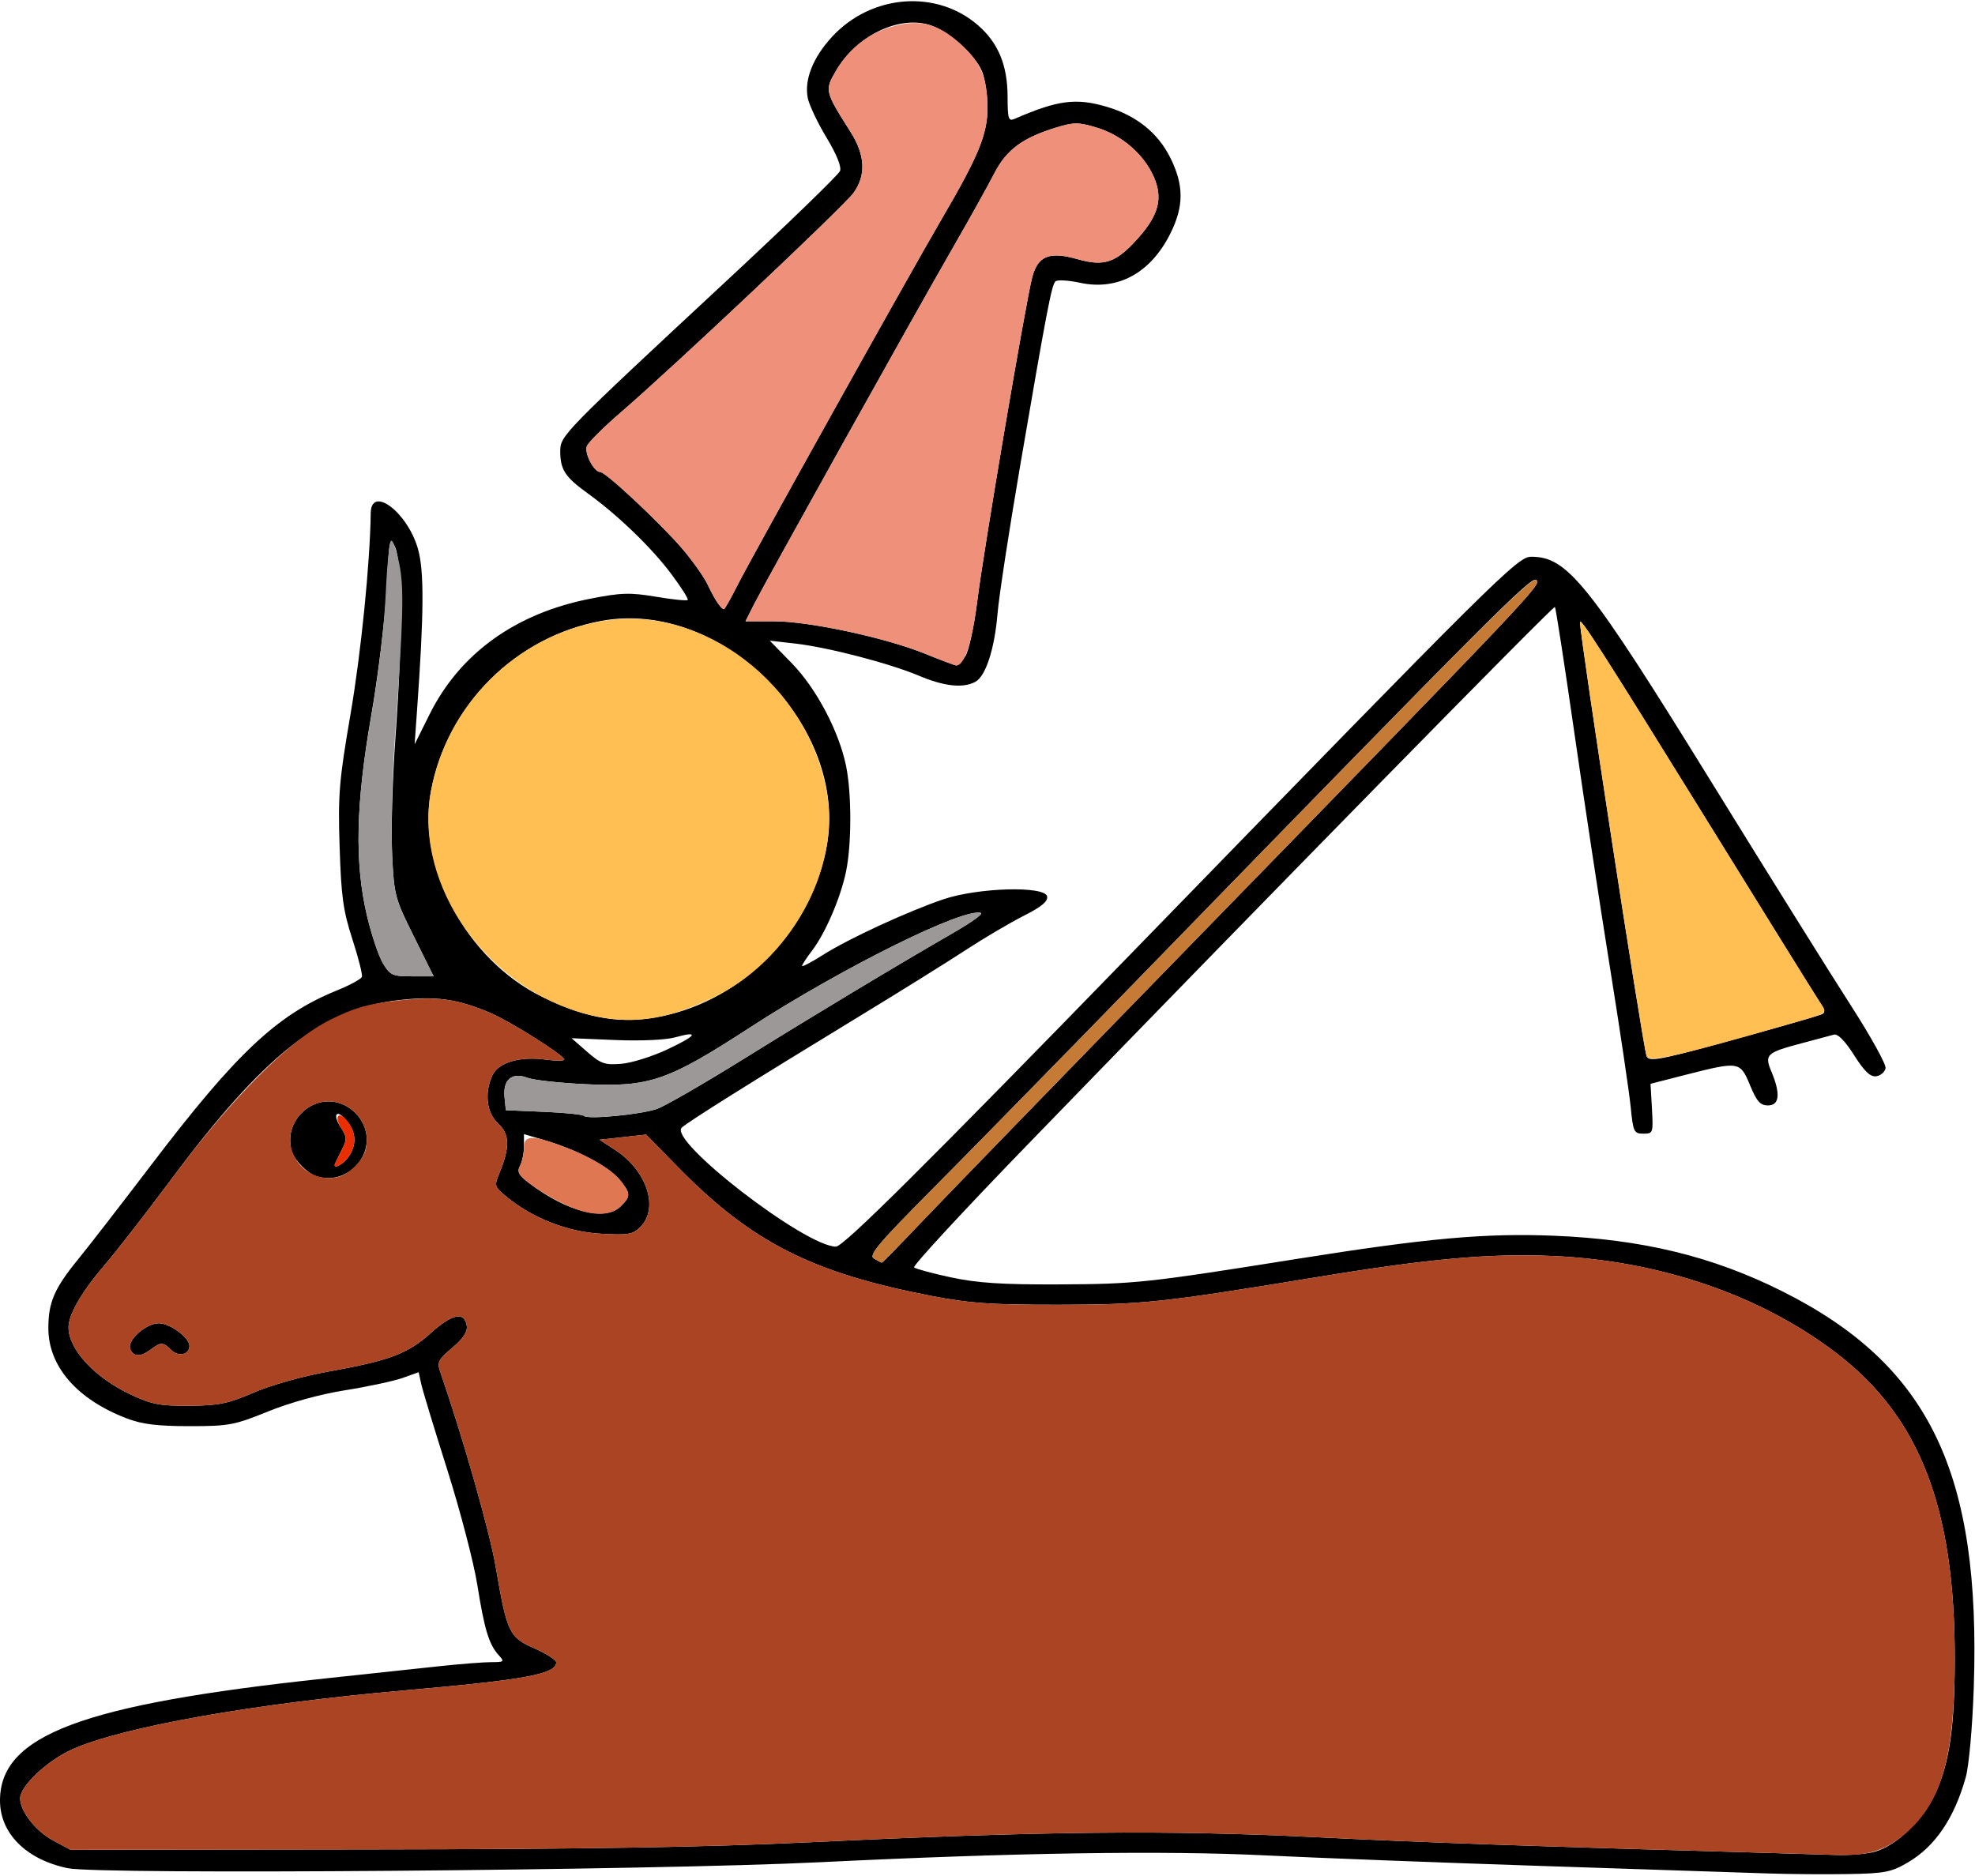 <?xml version="1.0" encoding="UTF-8" standalone="no"?>
<!DOCTYPE svg PUBLIC "-//W3C//DTD SVG 1.1//EN"
"http://www.w3.org/Graphics/SVG/1.1/DTD/svg11.dtd">
<svg width="600px" height="570px"
xmlns="http://www.w3.org/2000/svg" version="1.1">
<g transform="translate(0000, 0000) scale(1, 1)">
<path fill="#000000" stroke="none" d="
M 536.94 569.22
C 530.20 568.98 499.35 567.97 468.37 566.95
C 437.39 565.93 399.65 564.48 384.49 563.74
C 353.87 562.22 308.31 562.91 249.18 565.81
C 198.11 568.32 30.28 569.66 20.58 567.63
C 7.96 565.00 0.00 557.06 0.00 547.08
C 0.00 527.23 24.83 517.89 98.57 510.00
C 111.37 508.64 127.08 506.94 133.47 506.26
C 139.86 505.57 146.98 505.02 149.27 505.02
C 153.17 505.03 153.32 504.89 151.49 502.89
C 148.54 499.61 147.16 495.09 145.02 481.61
C 143.94 474.82 139.84 459.10 135.91 446.67
C 131.98 434.25 128.40 422.47 127.97 420.51
L 127.19 416.93
L 122.22 418.70
C 119.49 419.65 111.67 421.33 104.85 422.41
C 97.30 423.61 88.14 426.14 81.43 428.86
C 71.18 433.02 69.51 433.32 57.55 433.32
C 47.87 433.32 43.19 432.75 38.57 430.99
C 23.42 425.21 14.69 415.18 14.69 403.55
C 14.69 395.64 16.52 391.44 23.87 382.45
C 26.90 378.75 36.84 365.90 45.96 353.93
C 71.80 319.96 84.16 308.34 102.24 300.98
C 106.26 299.35 109.73 297.47 109.95 296.79
C 110.18 296.12 108.87 290.98 107.06 285.38
C 104.27 276.80 103.65 272.39 103.18 257.42
C 102.66 241.46 103.00 237.34 106.49 216.97
C 109.68 198.43 112.44 170.87 112.62 155.95
C 112.73 147.32 123.72 155.53 126.94 166.65
C 128.89 173.35 128.83 186.02 126.66 216.35
L 125.96 226.16
L 130.46 217.13
C 139.68 198.57 156.59 186.37 179.28 181.92
C 188.74 180.06 191.39 179.99 199.29 181.31
C 204.28 182.15 208.62 182.60 208.92 182.30
C 209.22 182.00 206.95 178.42 203.88 174.32
C 197.82 166.26 187.68 156.49 178.44 149.82
C 171.67 144.94 170.20 142.66 170.20 137.11
C 170.20 132.37 170.85 131.71 221.18 84.90
C 239.46 67.91 254.76 53.08 255.20 51.95
C 255.69 50.66 254.14 46.85 251.07 41.76
C 248.38 37.30 245.83 31.91 245.40 29.80
C 244.30 24.26 246.93 17.55 252.71 11.25
C 264.65 -1.78 284.60 -3.33 297.24 7.78
C 303.29 13.12 306.06 19.81 306.10 29.25
C 306.12 36.20 306.36 36.93 308.27 36.10
C 321.39 30.40 326.93 29.68 336.31 32.47
C 345.26 35.13 351.78 40.38 355.54 47.93
C 359.68 56.24 359.69 62.63 355.60 70.86
C 349.59 82.95 339.65 88.39 328.13 85.92
C 324.55 85.14 321.17 84.96 320.63 85.50
C 319.46 86.68 317.98 94.44 309.91 141.58
C 306.56 161.13 303.48 181.27 303.06 186.32
C 302.16 197.16 299.46 205.48 296.30 207.17
C 292.57 209.17 286.87 208.56 279.22 205.33
C 270.11 201.50 251.55 196.67 241.52 195.53
L 233.85 194.66
L 240.56 201.53
C 247.98 209.15 254.84 222.12 257.02 232.66
C 258.76 241.07 258.75 256.77 256.98 265.02
C 255.28 273.00 250.73 283.54 246.70 288.84
C 245.03 291.02 243.67 293.11 243.67 293.48
C 243.67 293.86 246.56 292.33 250.10 290.09
C 257.80 285.21 275.52 277.02 286.53 273.26
C 297.09 269.67 317.45 269.09 318.11 272.37
C 318.40 273.88 316.40 275.54 310.93 278.29
C 306.76 280.42 298.87 285.06 293.41 288.64
C 287.94 292.22 273.55 301.19 261.43 308.57
C 228.54 328.60 208.97 340.86 207.12 342.61
C 202.93 346.57 244.65 378.77 253.96 378.77
C 256.24 378.77 280.92 354.26 344.07 289.29
C 455.74 174.41 461.02 169.16 465.22 169.16
C 476.20 169.16 482.61 177.18 519.98 237.71
C 537.28 265.74 556.35 296.28 562.33 305.57
C 568.32 314.87 573.05 323.42 572.83 324.57
C 572.61 325.73 571.32 326.82 569.99 327.01
C 568.20 327.25 566.41 325.55 563.27 320.60
C 560.51 316.26 558.32 314.03 557.14 314.36
C 556.14 314.64 551.72 315.82 547.35 316.98
C 536.55 319.85 535.97 320.40 538.20 325.72
C 540.97 332.37 540.59 335.87 537.10 335.87
C 534.78 335.87 533.69 334.66 531.66 329.74
C 528.65 322.49 528.34 322.44 512.45 326.48
L 501.43 329.30
L 501.86 336.88
C 502.27 344.24 502.20 344.45 499.25 344.45
C 496.38 344.45 496.15 343.95 495.38 336.18
C 494.93 331.63 492.07 312.46 489.04 293.58
C 486.01 274.70 481.13 242.53 478.20 222.08
C 475.26 201.63 472.64 184.68 472.38 184.41
C 471.92 183.96 386.60 270.96 311.85 348.12
C 292.59 368.00 277.22 384.63 277.70 385.09
C 278.18 385.53 283.25 386.90 288.98 388.13
C 296.98 389.83 304.51 390.32 321.43 390.25
C 344.96 390.15 348.06 389.82 394.29 382.46
C 433.67 376.20 451.10 374.63 472.04 375.46
C 498.91 376.54 520.25 381.73 541.41 392.32
C 586.11 414.71 601.87 447.36 599.62 512.91
C 599.22 524.79 598.16 536.49 597.20 539.97
C 593.72 552.43 587.88 561.04 579.60 565.89
C 574.59 568.82 572.61 569.22 561.58 569.41
C 554.77 569.53 543.67 569.45 536.94 569.22
M 569.53 562.62
C 576.29 560.75 584.41 552.85 588.15 544.54
C 592.27 535.33 593.83 524.42 593.85 504.38
C 593.93 458.08 583.24 430.47 557.76 411.03
C 534.84 393.55 504.40 383.10 472.04 381.63
C 452.90 380.76 434.40 382.40 400.41 387.99
C 353.04 395.78 347.23 396.40 321.43 396.43
C 301.15 396.45 294.54 396.00 282.96 393.75
C 246.70 386.75 228.42 377.47 206.20 354.85
L 196.27 344.73
L 189.20 345.52
L 182.12 346.29
L 186.83 349.35
C 196.52 355.64 200.28 367.06 194.55 372.79
C 192.23 375.11 190.91 375.33 182.38 374.84
C 172.25 374.25 161.63 370.05 153.70 363.48
C 150.20 360.58 150.12 360.29 151.71 356.44
C 154.95 348.58 154.86 344.66 151.36 341.41
C 147.82 338.11 147.10 332.19 149.58 326.73
C 151.37 322.82 157.93 320.87 165.75 321.95
C 168.87 322.37 171.43 322.36 171.43 321.92
C 171.43 320.70 155.13 310.41 149.16 307.85
C 138.82 303.44 132.31 302.55 120.55 303.95
C 97.75 306.67 80.08 320.65 52.32 357.94
C 44.53 368.38 35.33 380.25 31.85 384.29
C 24.86 392.42 20.82 399.39 20.82 403.30
C 20.82 410.01 28.80 418.61 39.80 423.76
C 46.10 426.70 48.61 427.18 57.55 427.12
C 66.47 427.06 69.27 426.47 77.07 423.11
C 82.27 420.86 92.00 418.12 99.72 416.74
C 118.47 413.37 123.88 411.33 130.96 404.95
C 137.44 399.12 141.16 398.41 141.81 402.87
C 142.07 404.68 140.69 406.73 137.40 409.51
C 133.20 413.04 132.75 413.91 133.70 416.68
C 140.76 437.18 148.74 465.25 150.61 476.14
C 154.05 496.18 154.65 497.43 162.42 500.86
C 166.03 502.47 168.98 504.36 168.98 505.08
C 168.98 508.65 159.56 510.40 123.06 513.59
C 77.14 517.61 37.13 524.71 21.89 531.55
C 14.36 534.93 6.12 542.70 6.12 546.40
C 6.13 550.35 10.87 556.39 16.18 559.23
L 21.43 562.03
L 112.04 561.92
C 177.88 561.85 214.54 561.25 246.12 559.74
C 317.01 556.36 354.47 555.98 399.18 558.18
C 432.76 559.83 465.43 560.97 539.39 563.05
C 545.45 563.22 553.71 563.48 557.76 563.61
C 561.80 563.75 567.10 563.31 569.53 562.62
M 280.13 371.14
C 286.68 364.25 321.80 328.06 358.16 290.75
C 467.12 178.93 468.24 177.74 466.74 176.23
C 465.34 174.84 453.42 186.79 348.97 294.17
C 324.39 319.45 295.10 349.37 283.87 360.67
C 266.72 377.93 263.78 381.40 265.51 382.40
C 266.63 383.06 267.70 383.62 267.88 383.64
C 268.08 383.67 273.59 378.04 280.13 371.14
M 188.57 366.52
C 191.71 363.38 191.66 362.56 188.06 358.28
C 184.73 354.32 175.22 349.32 165.61 346.49
L 159.18 344.59
L 159.18 348.28
C 159.18 350.31 158.64 352.98 157.98 354.21
C 157.02 356.02 157.54 357.03 160.74 359.47
C 172.25 368.22 183.92 371.17 188.57 366.52
M 199.59 336.93
C 201.96 336.10 213.80 329.28 225.92 321.74
C 247.65 308.23 272.29 293.41 290.17 283.10
C 295.20 280.19 298.73 277.63 298.00 277.39
C 292.86 275.67 255.77 294.07 227.90 312.16
C 202.74 328.50 197.36 330.34 177.58 329.41
C 169.82 329.03 162.01 328.17 160.22 327.47
C 155.58 325.67 152.76 328.04 153.27 333.28
L 153.67 337.32
L 165.18 337.81
C 171.51 338.07 177.02 338.63 177.43 339.06
C 178.52 340.19 194.64 338.64 199.59 336.93
M 202.67 318.88
C 211.69 314.66 212.69 313.08 205.03 315.20
C 202.25 315.98 194.57 316.32 186.93 316.00
L 173.64 315.45
L 178.36 319.57
C 182.50 323.20 183.73 323.63 188.71 323.23
C 191.80 322.99 198.09 321.03 202.67 318.88
M 521.02 317.43
C 534.51 313.77 550.70 309.15 553.30 308.24
C 554.62 307.78 554.51 306.98 552.73 304.29
C 551.50 302.44 535.67 276.95 517.53 247.61
C 487.46 198.99 480.00 187.34 480.00 189.03
C 480.00 193.44 498.97 317.09 500.22 320.83
C 500.82 322.62 503.68 322.15 521.02 317.43
M 201.06 308.78
C 226.07 303.61 246.51 282.51 251.16 257.11
C 257.83 220.56 219.27 181.96 182.76 188.64
C 156.60 193.43 135.67 214.38 130.89 240.56
C 126.67 263.59 141.82 291.59 164.52 302.79
C 178.31 309.58 188.87 311.31 201.06 308.78
M 125.76 284.60
C 120.00 273.02 119.73 272.03 119.12 259.77
C 118.76 252.75 119.23 236.52 120.16 223.71
C 122.30 193.90 122.24 171.01 119.98 166.10
C 118.41 162.68 118.22 163.60 117.44 178.97
C 116.98 188.08 114.88 205.35 112.79 217.36
C 108.09 244.33 107.69 262.08 111.47 278.16
C 112.84 283.99 115.04 290.55 116.35 292.71
C 118.56 296.35 119.24 296.65 125.24 296.65
L 131.74 296.65
L 125.76 284.60
M 293.28 199.35
C 294.33 197.73 295.95 190.25 296.91 182.50
C 298.82 167.11 311.63 91.59 313.59 84.23
C 315.31 77.72 318.81 76.32 327.32 78.73
C 335.41 81.04 339.00 79.84 345.47 72.67
C 352.04 65.38 353.39 60.25 350.49 53.68
C 347.44 46.79 340.70 41.00 333.07 38.74
C 327.70 37.13 326.22 37.13 321.12 38.67
C 310.65 41.86 305.80 45.43 302.04 52.73
C 300.15 56.42 294.31 66.90 289.07 76.00
C 277.44 96.18 232.78 176.33 229.11 183.56
L 226.48 188.77
L 235.24 188.77
C 245.83 188.77 269.19 193.79 281.02 198.62
C 285.73 200.53 290.00 202.14 290.49 202.18
C 290.98 202.22 292.22 200.95 293.28 199.35
M 224.08 177.74
C 228.44 169.10 276.43 83.02 286.16 66.40
C 297.26 47.43 300.00 40.77 300.00 32.75
C 300.00 28.86 299.25 23.89 298.35 21.72
C 296.08 16.29 287.66 8.97 281.89 7.43
C 272.46 4.88 260.07 11.11 254.03 21.41
C 250.49 27.47 250.54 27.68 258.42 40.12
C 262.87 47.14 263.16 53.25 259.29 58.63
C 256.36 62.69 204.69 111.43 188.62 125.28
C 183.37 129.80 178.73 134.42 178.29 135.56
C 177.47 137.71 180.44 143.42 182.38 143.42
C 184.03 143.42 200.60 158.93 207.23 166.67
C 210.43 170.40 213.94 175.38 215.04 177.74
C 217.05 182.03 219.09 185.10 219.93 185.10
C 220.18 185.10 222.04 181.79 224.08 177.74"/>
<path fill="#000000" stroke="none" d="
M 39.55 409.84
C 38.56 407.24 44.36 402.06 48.27 402.06
C 51.66 402.06 57.55 406.43 57.55 408.93
C 57.55 411.64 54.20 412.36 51.98 410.15
C 49.58 407.74 48.84 407.72 45.84 410.00
C 42.70 412.37 40.51 412.32 39.55 409.84"/>
<path fill="#000000" stroke="none" d="
M 91.74 354.36
C 89.09 351.70 88.16 349.61 88.16 346.29
C 88.16 340.06 93.58 334.65 99.80 334.65
C 106.02 334.65 111.43 340.06 111.43 346.29
C 111.43 352.52 106.02 357.94 99.80 357.94
C 96.48 357.94 94.40 357.00 91.74 354.36
M 105.84 351.54
C 108.40 347.88 108.26 344.11 105.42 340.60
C 102.34 336.81 100.82 338.40 103.54 342.55
C 105.38 345.37 105.44 346.20 103.98 349.10
C 103.08 350.92 102.12 352.84 101.88 353.34
C 100.82 355.51 104.12 354.01 105.84 351.54"/>
<path fill="#ef907a" stroke="none" d="
M 281.02 198.62
C 269.19 193.79 245.83 188.77 235.24 188.77
L 226.48 188.77
L 229.11 183.56
C 232.78 176.33 277.44 96.18 289.07 76.00
C 294.31 66.90 300.15 56.42 302.04 52.73
C 305.80 45.43 310.65 41.86 321.12 38.67
C 326.22 37.13 327.70 37.13 333.07 38.74
C 340.70 41.00 347.44 46.79 350.49 53.68
C 353.39 60.25 352.04 65.38 345.47 72.67
C 339.00 79.84 335.41 81.04 327.32 78.73
C 318.81 76.32 315.31 77.72 313.59 84.23
C 311.63 91.59 298.82 167.11 296.91 182.50
C 295.35 195.07 292.96 202.39 290.49 202.18
C 290.00 202.14 285.73 200.53 281.02 198.62"/>
<path fill="#ef907a" stroke="none" d="
M 218.27 183.56
C 217.60 182.72 216.16 180.11 215.04 177.74
C 213.94 175.38 210.43 170.40 207.23 166.67
C 200.60 158.93 184.03 143.42 182.38 143.42
C 180.44 143.42 177.47 137.71 178.29 135.56
C 178.73 134.42 183.37 129.80 188.62 125.28
C 204.69 111.43 256.36 62.69 259.29 58.63
C 263.16 53.25 262.87 47.14 258.42 40.12
C 250.54 27.68 250.49 27.47 254.03 21.41
C 258.07 14.53 264.24 9.83 271.85 7.86
C 279.65 5.83 285.13 7.32 291.70 13.26
C 297.96 18.90 300.00 23.72 300.00 32.75
C 300.00 40.77 297.26 47.43 286.16 66.40
C 276.43 83.02 228.44 169.10 224.08 177.74
C 222.04 181.79 220.18 185.10 219.93 185.10
C 219.69 185.10 218.94 184.41 218.27 183.56"/>
<path fill="#9d9898" stroke="none" d="
M 177.43 339.06
C 177.02 338.63 171.51 338.07 165.18 337.81
L 153.67 337.32
L 153.27 333.28
C 152.76 328.04 155.58 325.67 160.22 327.47
C 162.01 328.17 169.82 329.03 177.58 329.41
C 197.36 330.34 202.74 328.50 227.90 312.16
C 255.77 294.07 292.86 275.67 298.00 277.39
C 298.73 277.63 295.20 280.19 290.17 283.10
C 272.29 293.41 247.65 308.23 225.92 321.74
C 213.80 329.28 201.96 336.10 199.59 336.93
C 194.64 338.64 178.52 340.19 177.43 339.06"/>
<path fill="#9d9898" stroke="none" d="
M 116.35 292.71
C 115.04 290.55 112.84 283.99 111.47 278.16
C 107.72 262.14 108.09 244.27 112.73 217.96
C 114.91 205.60 116.77 189.96 117.18 180.50
C 117.58 171.56 118.33 164.26 118.86 164.26
C 119.39 164.26 120.48 167.42 121.29 171.28
C 122.79 178.58 122.57 187.44 119.96 224.32
C 119.17 235.44 118.79 250.81 119.11 258.47
C 119.68 272.21 119.77 272.56 125.72 284.52
L 131.74 296.65
L 125.24 296.65
C 119.24 296.65 118.56 296.35 116.35 292.71"/>
<path fill="#c57a36" stroke="none" d="
M 265.51 382.40
C 263.78 381.40 266.72 377.93 283.87 360.67
C 295.10 349.37 324.39 319.45 348.97 294.17
C 449.61 190.67 465.38 174.87 466.76 176.26
C 468.24 177.74 466.78 179.29 358.16 290.75
C 321.80 328.06 286.68 364.25 280.13 371.14
C 273.59 378.04 268.08 383.67 267.88 383.64
C 267.70 383.62 266.63 383.06 265.51 382.40"/>
<path fill="#ffbf53" stroke="none" d="
M 500.22 320.83
C 498.97 317.09 480.00 193.44 480.00 189.03
C 480.00 187.34 487.46 198.99 517.53 247.61
C 535.67 276.95 551.50 302.44 552.73 304.29
C 555.27 308.13 556.13 307.53 542.45 311.47
C 508.74 321.15 500.90 322.89 500.22 320.83"/>
<path fill="#ffbf53" stroke="none" d="
M 179.11 308.36
C 148.29 300.89 125.67 269.09 130.89 240.56
C 135.72 214.07 157.00 193.02 183.31 188.66
C 213.50 183.67 245.19 207.91 251.16 240.56
C 255.45 264.09 240.01 292.01 216.56 303.15
C 202.16 310.01 191.79 311.44 179.11 308.36"/>
<path fill="#aa4422" stroke="none" d="
M 539.39 563.05
C 465.43 560.97 432.76 559.83 399.18 558.18
C 354.47 555.98 317.01 556.36 246.12 559.74
C 214.54 561.25 177.88 561.85 112.04 561.92
L 21.43 562.03
L 16.18 559.23
C 10.87 556.39 6.13 550.35 6.12 546.40
C 6.12 542.70 14.36 534.93 21.89 531.55
C 37.13 524.71 77.14 517.61 123.06 513.59
C 159.56 510.40 168.98 508.65 168.98 505.08
C 168.98 504.36 166.03 502.47 162.42 500.86
C 154.65 497.43 154.05 496.18 150.61 476.14
C 148.74 465.25 140.76 437.18 133.70 416.68
C 132.75 413.91 133.20 413.04 137.40 409.51
C 140.69 406.73 142.07 404.68 141.81 402.87
C 141.16 398.41 137.44 399.12 130.96 404.95
C 123.88 411.33 118.47 413.37 99.72 416.74
C 92.00 418.12 82.27 420.86 77.07 423.11
C 69.27 426.47 66.47 427.06 57.55 427.12
C 48.61 427.18 46.10 426.70 39.80 423.76
C 28.80 418.61 20.82 410.01 20.82 403.30
C 20.82 399.39 24.86 392.42 31.85 384.29
C 35.33 380.25 44.53 368.38 52.32 357.94
C 70.78 333.15 87.88 316.03 100.41 309.80
C 107.77 306.15 111.86 304.98 120.93 303.99
C 133.00 302.66 138.77 303.46 149.16 307.86
C 155.11 310.40 171.43 320.68 171.43 321.92
C 171.43 322.36 168.87 322.37 165.75 321.95
C 157.93 320.87 151.37 322.82 149.58 326.73
C 147.10 332.19 147.82 338.11 151.36 341.41
C 154.86 344.66 154.95 348.58 151.71 356.44
C 150.12 360.29 150.20 360.58 153.70 363.48
C 161.63 370.05 172.25 374.25 182.38 374.84
C 190.91 375.33 192.23 375.11 194.55 372.79
C 200.28 367.06 196.52 355.64 186.83 349.35
L 182.12 346.29
L 189.20 345.52
L 196.27 344.73
L 206.20 354.85
C 228.42 377.47 246.70 386.75 282.96 393.75
C 294.54 396.00 301.15 396.45 321.43 396.43
C 347.23 396.40 353.04 395.78 400.41 387.99
C 434.40 382.40 452.90 380.76 472.04 381.63
C 504.40 383.10 534.84 393.55 557.76 411.03
C 583.24 430.47 593.93 458.08 593.85 504.38
C 593.80 533.35 589.95 547.31 579.44 556.58
C 573.00 562.25 567.77 563.94 557.76 563.61
C 553.71 563.48 545.45 563.22 539.39 563.05
M 45.84 410.00
C 48.84 407.72 49.58 407.74 51.98 410.15
C 54.20 412.36 57.55 411.64 57.55 408.93
C 57.55 406.43 51.66 402.06 48.27 402.06
C 44.36 402.06 38.56 407.24 39.55 409.84
C 40.51 412.32 42.70 412.37 45.84 410.00
M 107.85 354.36
C 110.50 351.70 111.43 349.61 111.43 346.29
C 111.43 340.06 106.02 334.65 99.80 334.65
C 93.58 334.65 88.16 340.06 88.16 346.29
C 88.16 352.52 93.58 357.94 99.80 357.94
C 103.11 357.94 105.20 357.00 107.85 354.36"/>
<path fill="#eb2e00" stroke="none" d="
M 101.88 353.34
C 102.12 352.84 103.08 350.92 103.98 349.10
C 105.43 346.22 105.39 345.37 103.65 342.72
C 101.16 338.90 103.21 337.28 105.83 341.03
C 108.27 344.51 108.28 348.07 105.84 351.54
C 104.12 354.01 100.82 355.51 101.88 353.34"/>
<path fill="#e07753" stroke="none" d="
M 176.31 367.83
C 171.89 366.48 165.31 362.94 160.74 359.47
C 157.54 357.03 157.02 356.02 157.98 354.21
C 158.64 352.98 159.18 350.56 159.18 348.83
C 159.18 344.86 161.52 344.76 171.07 348.33
C 179.77 351.56 186.50 355.70 189.07 359.38
C 191.57 362.95 191.52 363.56 188.57 366.52
C 186.06 369.03 181.78 369.48 176.31 367.83"/>
</g>
</svg>
